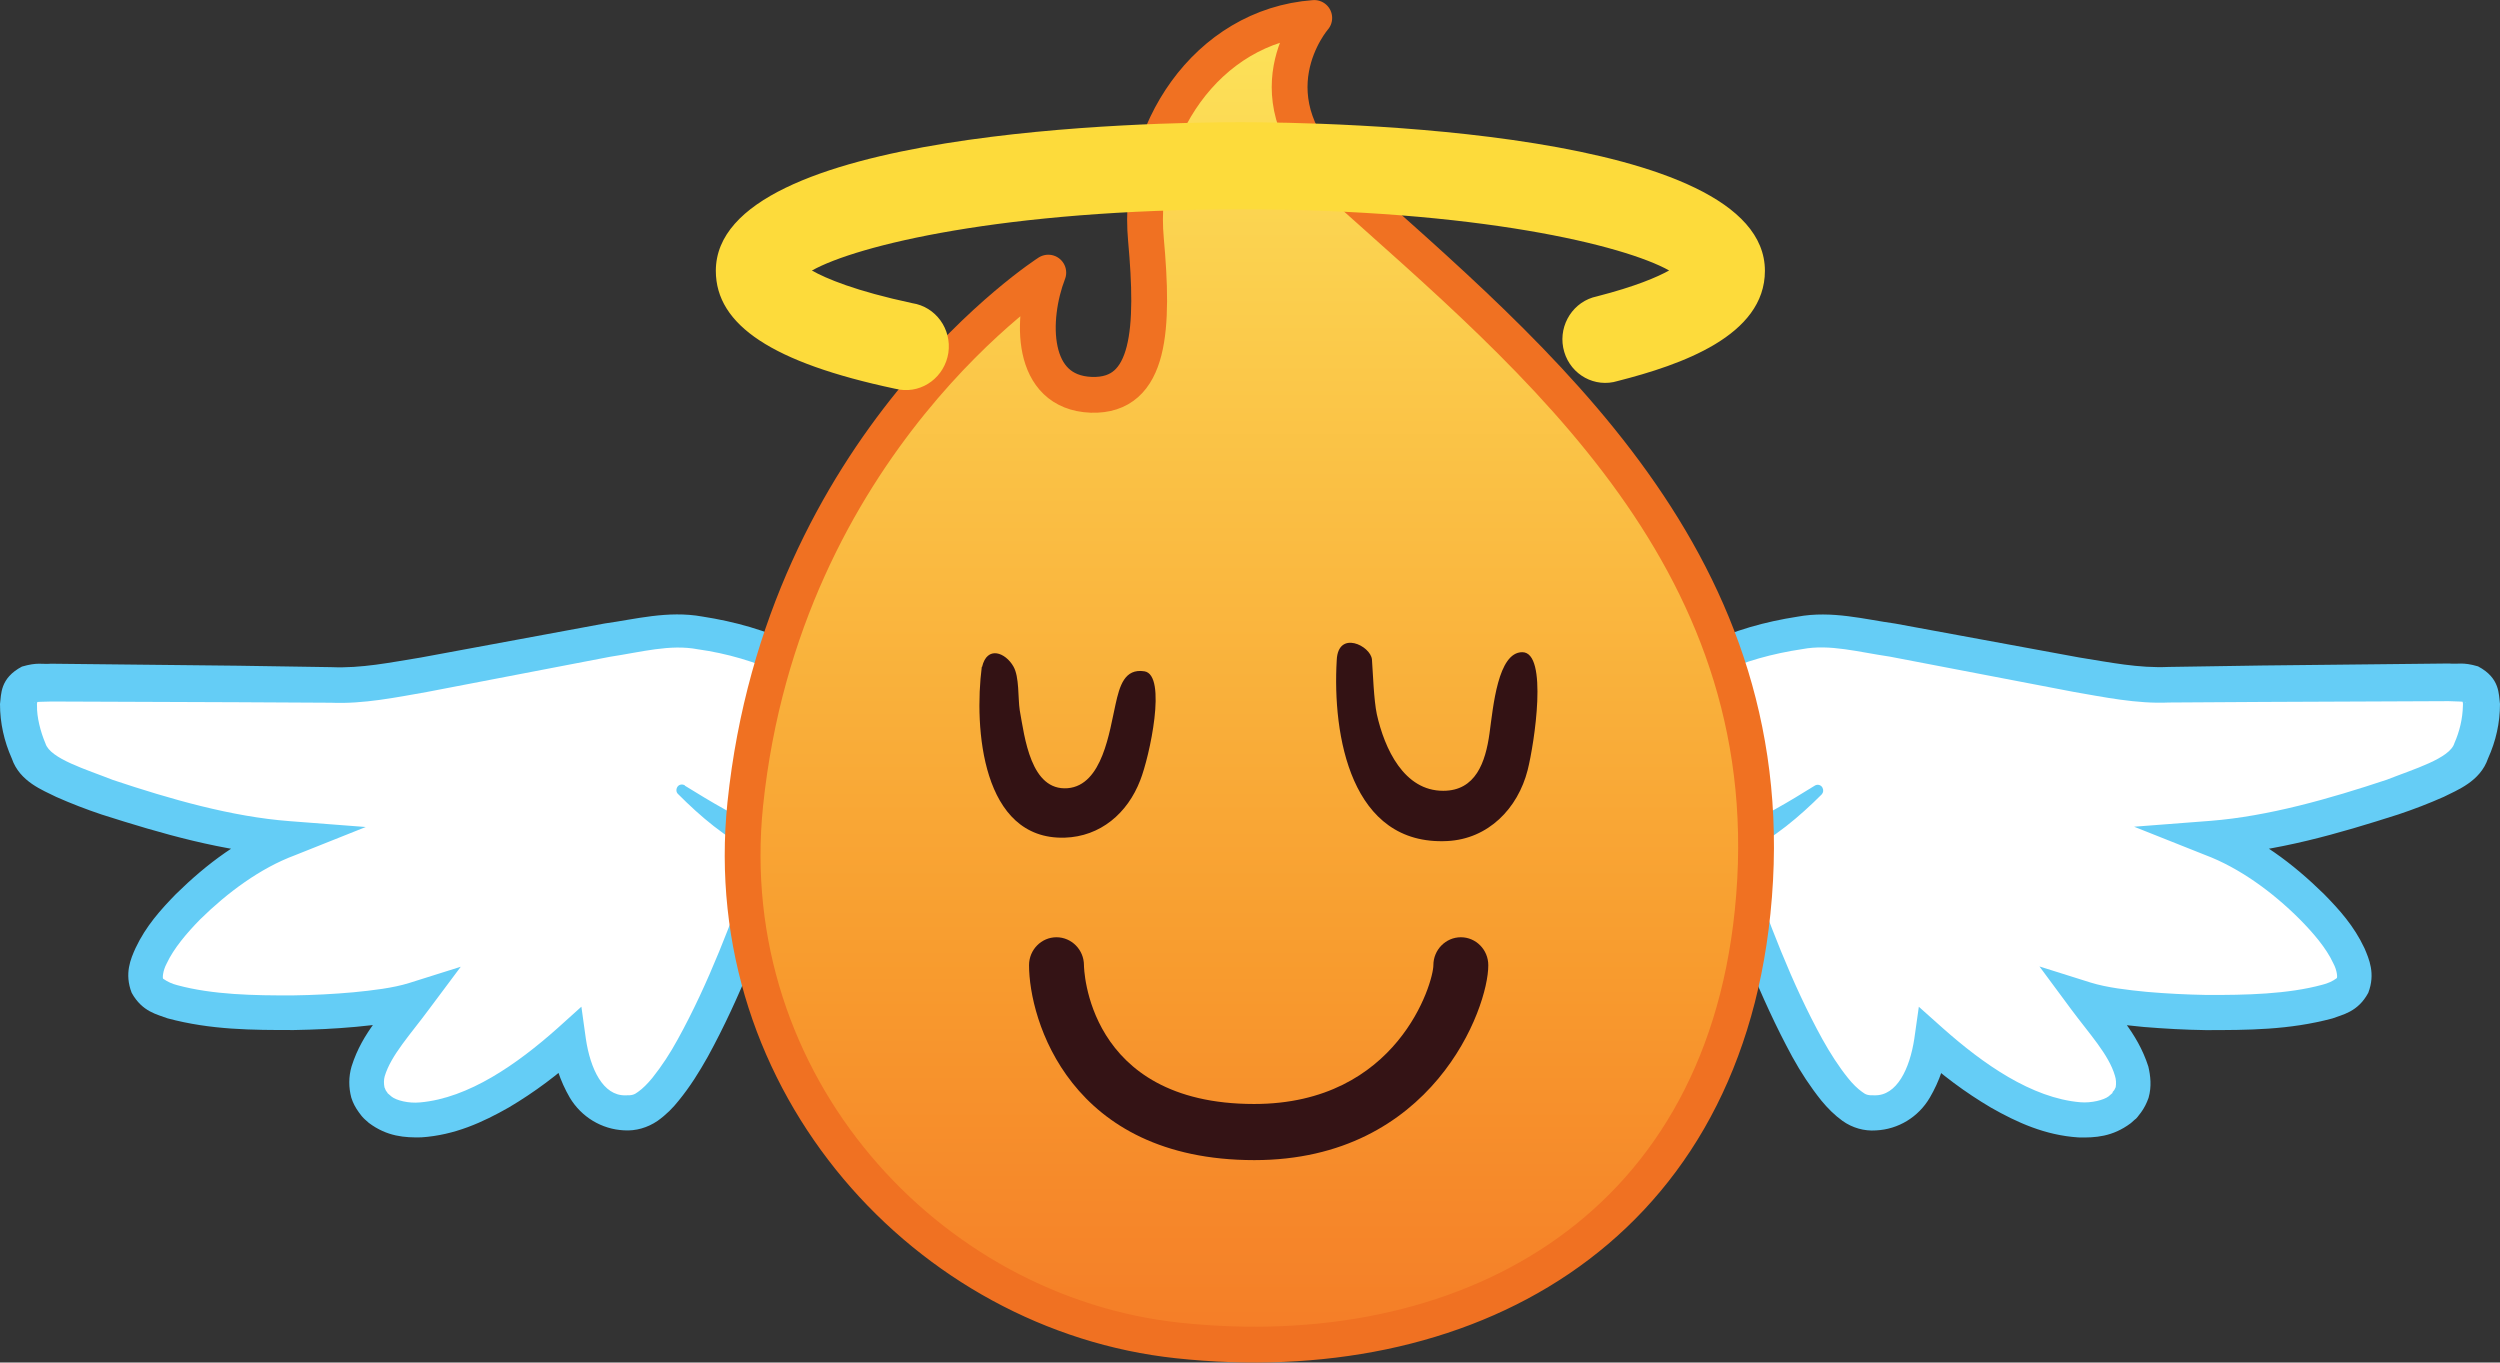 <?xml version="1.0" encoding="utf-8"?>
<!-- Generator: Adobe Illustrator 16.0.0, SVG Export Plug-In . SVG Version: 6.00 Build 0)  -->
<!DOCTYPE svg PUBLIC "-//W3C//DTD SVG 1.1//EN" "http://www.w3.org/Graphics/SVG/1.1/DTD/svg11.dtd">
<svg version="1.1" id="Calque_1" xmlns="http://www.w3.org/2000/svg" xmlns:xlink="http://www.w3.org/1999/xlink" x="0px" y="0px"
	 width="34.921px" height="19.032px" viewBox="0 0 34.921 19.032" enable-background="new 0 0 34.921 19.032" xml:space="preserve">
<rect x="0" y="0" width="34.921" height="19.032" fill="#333333" stroke="none"/>
<g>
	<path fill="#FFFFFF" d="M9.52,11.035c1.407,1.119,2.159,1.166,2.427-0.311c0.269-1.48-1.816-1.866-2.407-1.912
		c-0.585-0.047-3.934,0.75-4.666,0.755C4.141,9.57,0.801,9.508,0.46,9.543c-0.342,0.035-0.191,0.729,0.008,1.08
		c0.195,0.346,2.61,1.063,3.571,1.09c-0.926,0.32-2.222,1.572-1.977,2.07c0.245,0.494,3.046,0.412,3.73,0.178
		c-0.261,0.365-0.954,1.046-0.552,1.477c0.398,0.432,1.472,0.227,2.703-0.891c0.134,0.895,0.575,1.033,0.908,0.994
		c0.334-0.039,0.961-0.76,1.902-3.455"/>
	<path fill="#64CDF6" d="M9.567,10.975c0.374,0.23,0.742,0.455,1.122,0.598c0.393,0.153,0.701,0.102,0.854-0.257
		c0.145-0.317,0.284-0.846,0.165-1.12c-0.096-0.345-0.422-0.604-0.782-0.779c-0.374-0.175-0.772-0.291-1.181-0.348
		C9.36,8.996,8.958,9.108,8.522,9.174L5.962,9.666C5.54,9.74,5.076,9.836,4.624,9.816L3.32,9.809l-2.602-0.01
		c-0.09,0.004-0.255,0.002-0.243,0.016c0.104-0.063,0.03-0.033,0.042,0.044c-0.004,0.15,0.046,0.358,0.118,0.526
		c0.065,0.213,0.571,0.363,0.943,0.51c0.802,0.268,1.66,0.514,2.466,0.575l1.065,0.082l-0.993,0.396
		c-0.478,0.178-0.938,0.518-1.322,0.896c-0.185,0.189-0.368,0.404-0.466,0.615c-0.056,0.104-0.06,0.209-0.048,0.213
		c0.06,0.042,0.126,0.072,0.199,0.09c0.491,0.133,1.069,0.145,1.622,0.142c0.275-0.004,0.556-0.018,0.832-0.043
		c0.268-0.026,0.56-0.06,0.782-0.13l0.721-0.227l-0.449,0.601c-0.253,0.343-0.524,0.633-0.613,0.927
		C5.36,15.082,5.36,15.138,5.371,15.19c0.012,0.021,0.012,0.04,0.031,0.06l0.011,0.014c-0.008-0.003,0.02,0.021-0.013-0.007
		l0.013,0.012l0.058,0.05c0.065,0.051,0.234,0.096,0.396,0.08c0.677-0.059,1.355-0.533,1.921-1.037l0.333-0.3l0.062,0.445
		c0.062,0.424,0.241,0.8,0.552,0.793c0.097,0.002,0.125-0.009,0.177-0.048c0.065-0.045,0.134-0.115,0.199-0.194
		c0.135-0.169,0.253-0.351,0.356-0.54c0.432-0.782,0.756-1.65,1.063-2.514c0.042-0.128,0.18-0.195,0.307-0.15l0,0
		c0.127,0.045,0.191,0.185,0.146,0.313v-0.002c-0.313,0.881-0.637,1.758-1.097,2.597c-0.118,0.21-0.245,0.415-0.406,0.612
		c-0.08,0.101-0.172,0.195-0.295,0.283C9.044,15.753,8.88,15.8,8.715,15.789c-0.311-0.015-0.595-0.187-0.756-0.457
		c-0.134-0.23-0.218-0.485-0.253-0.75l0.398,0.145c-0.307,0.283-0.64,0.531-0.996,0.742c-0.364,0.207-0.756,0.387-1.222,0.418
		c-0.231,0.005-0.478-0.01-0.734-0.202l-0.054-0.048l-0.015-0.014c-0.038-0.039-0.02-0.023-0.035-0.039l-0.034-0.045
		c-0.046-0.062-0.084-0.132-0.107-0.207c-0.038-0.143-0.038-0.293,0.004-0.436c0.153-0.488,0.474-0.779,0.687-1.08L5.87,14.19
		c-0.322,0.101-0.603,0.122-0.896,0.153c-0.29,0.027-0.581,0.04-0.868,0.045c-0.583,0-1.154,0-1.764-0.163
		c-0.139-0.054-0.355-0.088-0.503-0.358c-0.104-0.27-0.013-0.473,0.054-0.623c0.146-0.31,0.352-0.537,0.563-0.754
		c0.432-0.424,0.909-0.785,1.501-1.011H3.96l0.071,0.478c-0.93-0.066-1.762-0.309-2.613-0.58c-0.214-0.072-0.425-0.153-0.632-0.245
		c-0.185-0.093-0.511-0.212-0.621-0.537C0.058,10.356,0,10.098,0,9.834c0.019-0.133-0.004-0.359,0.307-0.523
		c0.219-0.064,0.279-0.029,0.406-0.04l2.615,0.028l1.3,0.02c0.421,0.018,0.816-0.064,1.253-0.135l2.565-0.475
		C8.864,8.652,9.328,8.525,9.81,8.612c0.45,0.07,0.89,0.19,1.309,0.396c0.409,0.206,0.848,0.528,1.001,1.054
		c0.149,0.586-0.015,0.975-0.203,1.45c-0.105,0.224-0.329,0.464-0.617,0.519c-0.287,0.055-0.537-0.027-0.751-0.121
		c-0.418-0.209-0.764-0.504-1.074-0.815c-0.034-0.028-0.034-0.077-0.008-0.11c0.023-0.029,0.067-0.035,0.1-0.014l0,0L9.567,10.975z"
		/>
	<path fill="#FFFFFF" d="M25.4,11.035c-1.407,1.119-2.154,1.166-2.425-0.311c-0.267-1.48,1.815-1.867,2.406-1.913
		c0.582-0.047,3.934,0.75,4.666,0.755c0.734,0.003,4.075-0.06,4.415-0.025c0.339,0.035,0.189,0.729-0.006,1.08
		c-0.199,0.346-2.611,1.063-3.573,1.09c0.926,0.32,2.22,1.572,1.975,2.07c-0.246,0.494-3.049,0.412-3.73,0.178
		c0.261,0.365,0.954,1.045,0.554,1.477c-0.4,0.43-1.475,0.227-2.705-0.891c-0.134,0.894-0.579,1.033-0.912,0.994
		c-0.334-0.039-0.961-0.76-1.9-3.455"/>
	<path fill="#65CDF6" d="M25.446,11.097c-0.311,0.31-0.659,0.606-1.077,0.817c-0.215,0.093-0.464,0.174-0.751,0.117
		c-0.292-0.055-0.514-0.294-0.617-0.518c-0.187-0.475-0.352-0.864-0.203-1.45c0.153-0.526,0.594-0.848,1-1.054
		c0.422-0.205,0.859-0.325,1.31-0.395c0.481-0.089,0.945,0.039,1.363,0.096l2.568,0.473c0.438,0.07,0.832,0.152,1.254,0.133
		l1.3-0.02l2.615-0.028c0.128,0.013,0.188-0.024,0.406,0.04c0.311,0.164,0.287,0.391,0.307,0.525c0,0.264-0.058,0.522-0.167,0.761
		c-0.109,0.323-0.435,0.444-0.619,0.537c-0.207,0.092-0.418,0.173-0.633,0.245c-0.851,0.272-1.683,0.515-2.61,0.58l0.068-0.478
		c0.595,0.224,1.07,0.587,1.503,1.011c0.213,0.217,0.418,0.443,0.565,0.756c0.063,0.149,0.156,0.354,0.053,0.623
		c-0.146,0.271-0.365,0.305-0.501,0.358c-0.611,0.163-1.183,0.162-1.766,0.163c-0.291-0.004-0.579-0.02-0.87-0.044
		c-0.293-0.03-0.571-0.054-0.894-0.152l0.272-0.375c0.211,0.302,0.531,0.593,0.687,1.08c0.03,0.128,0.048,0.28,0.003,0.437
		c-0.026,0.074-0.061,0.144-0.106,0.205l-0.035,0.045c-0.015,0.017,0.004,0-0.034,0.041l-0.016,0.012l-0.056,0.05
		c-0.255,0.192-0.5,0.206-0.733,0.2c-0.465-0.03-0.859-0.21-1.222-0.417c-0.358-0.211-0.692-0.46-0.997-0.742l0.396-0.146
		c-0.03,0.265-0.118,0.52-0.253,0.75c-0.159,0.271-0.44,0.442-0.751,0.457c-0.165,0.012-0.33-0.035-0.468-0.133
		c-0.111-0.08-0.207-0.176-0.295-0.283c-0.153-0.191-0.288-0.396-0.407-0.613c-0.456-0.84-0.781-1.717-1.096-2.598
		c-0.051-0.124,0.007-0.268,0.13-0.32s0.263,0.006,0.314,0.131c0.004,0.008,0.006,0.016,0.008,0.023l0.004,0.004
		c0.307,0.865,0.629,1.732,1.062,2.517c0.107,0.192,0.227,0.38,0.356,0.54c0.063,0.08,0.135,0.15,0.196,0.193
		c0.054,0.041,0.08,0.051,0.176,0.049c0.311,0.007,0.491-0.37,0.555-0.792l0.063-0.445l0.334,0.298
		c0.563,0.5,1.242,0.979,1.923,1.036c0.155,0.013,0.328-0.032,0.393-0.082l0.058-0.05l0.014-0.012
		c-0.032,0.027-0.01,0.002-0.018,0.005l0.012-0.015c0.02-0.018,0.023-0.039,0.034-0.057c0.008-0.053,0.006-0.108-0.011-0.16
		c-0.085-0.294-0.357-0.585-0.61-0.926l-0.444-0.6l0.715,0.225c0.225,0.07,0.516,0.104,0.784,0.13
		c0.276,0.024,0.556,0.038,0.834,0.043c0.55,0.002,1.133-0.01,1.62-0.143c0.072-0.018,0.142-0.048,0.199-0.091
		c0.012-0.004,0.008-0.107-0.048-0.209c-0.098-0.213-0.282-0.426-0.47-0.616c-0.38-0.38-0.844-0.718-1.319-0.896l-0.993-0.395
		l1.066-0.082c0.805-0.063,1.666-0.309,2.465-0.575c0.372-0.147,0.881-0.297,0.943-0.51c0.073-0.165,0.115-0.344,0.119-0.525
		c0.012-0.077-0.063-0.106,0.042-0.044c0.016-0.014-0.153-0.013-0.241-0.018l-2.6,0.011l-1.308,0.008
		c-0.45,0.021-0.916-0.077-1.334-0.149l-2.565-0.492c-0.435-0.063-0.838-0.178-1.221-0.105c-0.408,0.061-0.818,0.17-1.184,0.346
		c-0.36,0.177-0.686,0.436-0.781,0.78c-0.117,0.272,0.019,0.804,0.164,1.12c0.157,0.36,0.461,0.41,0.855,0.258
		c0.382-0.143,0.748-0.367,1.123-0.599c0.037-0.021,0.085-0.007,0.104,0.031C25.474,11.035,25.47,11.071,25.446,11.097
		L25.446,11.097z"/>
	
		<linearGradient id="SVGID_1_" gradientUnits="userSpaceOnUse" x1="-312.552" y1="233.12" x2="-312.552" y2="231.808" gradientTransform="matrix(14.423 0 0 -18.532 4525.316 4318.838)">
		<stop  offset="0" style="stop-color:#FDEC5F"/>
		<stop  offset="0.614" style="stop-color:#F89B2E"/>
		<stop  offset="1" style="stop-color:#F26422"/>
	</linearGradient>
	<path fill="url(#SVGID_1_)" stroke="#F07122" stroke-width="0.5" stroke-linecap="round" stroke-linejoin="round" d="M14.643,3.808
		c0,0-3.708,2.37-4.233,7.426c-0.402,3.91,2.554,7.117,6.043,7.49c3.961,0.425,7.564-1.47,8.028-5.983
		c0.504-4.875-3.028-7.718-5.763-10.171c-1.336-1.2-0.36-2.319-0.36-2.319c-1.507,0.111-2.488,1.604-2.351,3.094
		c0.111,1.23,0.073,2.197-0.763,2.17C14.382,5.483,14.396,4.449,14.643,3.808L14.643,3.808z"/>
	<path fill="#341315" d="M17.521,16.205c-2.58,0-3.147-1.965-3.147-2.723c0-0.215,0.172-0.39,0.383-0.39s0.384,0.175,0.384,0.39
		c0,0.018,0.026,1.939,2.377,1.939c2.009,0,2.504-1.697,2.504-1.939c0-0.215,0.173-0.39,0.384-0.39s0.383,0.175,0.383,0.39
		C20.792,14.082,20.01,16.205,17.521,16.205L17.521,16.205z"/>
	<path fill="#331214" d="M13.714,9.314c-0.11,0.854,0,2.418,1.156,2.387c0.501-0.015,0.88-0.341,1.057-0.801
		c0.13-0.328,0.38-1.473,0.058-1.523c-0.276-0.043-0.346,0.203-0.403,0.463c-0.084,0.369-0.18,1.13-0.669,1.17
		c-0.516,0.04-0.6-0.708-0.669-1.09c-0.026-0.17-0.004-0.465-0.088-0.61c-0.111-0.196-0.368-0.296-0.438,0.006L13.714,9.314z
		 M18.672,9.221c-0.062,1.05,0.195,2.595,1.545,2.527c0.571-0.029,0.985-0.453,1.122-0.992c0.094-0.373,0.289-1.646-0.075-1.646
		c-0.341,0-0.406,0.758-0.458,1.135c-0.056,0.403-0.193,0.801-0.646,0.801c-0.548,0.002-0.82-0.586-0.928-1.07
		c-0.042-0.2-0.054-0.57-0.068-0.764C19.147,9.021,18.691,8.795,18.672,9.221z"/>
	<path fill="#FDDB3B" d="M12.499,5.429c-1.704-0.362-2.5-0.886-2.5-1.646c0-1.978,6.104-2.076,7.327-2.076
		c1.223,0,7.327,0.1,7.327,2.076c0,0.909-1.174,1.314-2.056,1.539c-0.317,0.098-0.651-0.084-0.747-0.406s0.084-0.662,0.398-0.761
		c0.02-0.006,0.038-0.011,0.058-0.015c0.541-0.139,0.844-0.27,1.009-0.362c-0.625-0.35-2.673-0.854-5.989-0.854
		c-3.313,0-5.364,0.506-5.985,0.855c0.199,0.112,0.605,0.285,1.403,0.456c0.326,0.05,0.552,0.36,0.503,0.694
		c-0.051,0.332-0.354,0.563-0.681,0.513C12.543,5.438,12.521,5.434,12.499,5.429L12.499,5.429z"/>
</g>
</svg>
